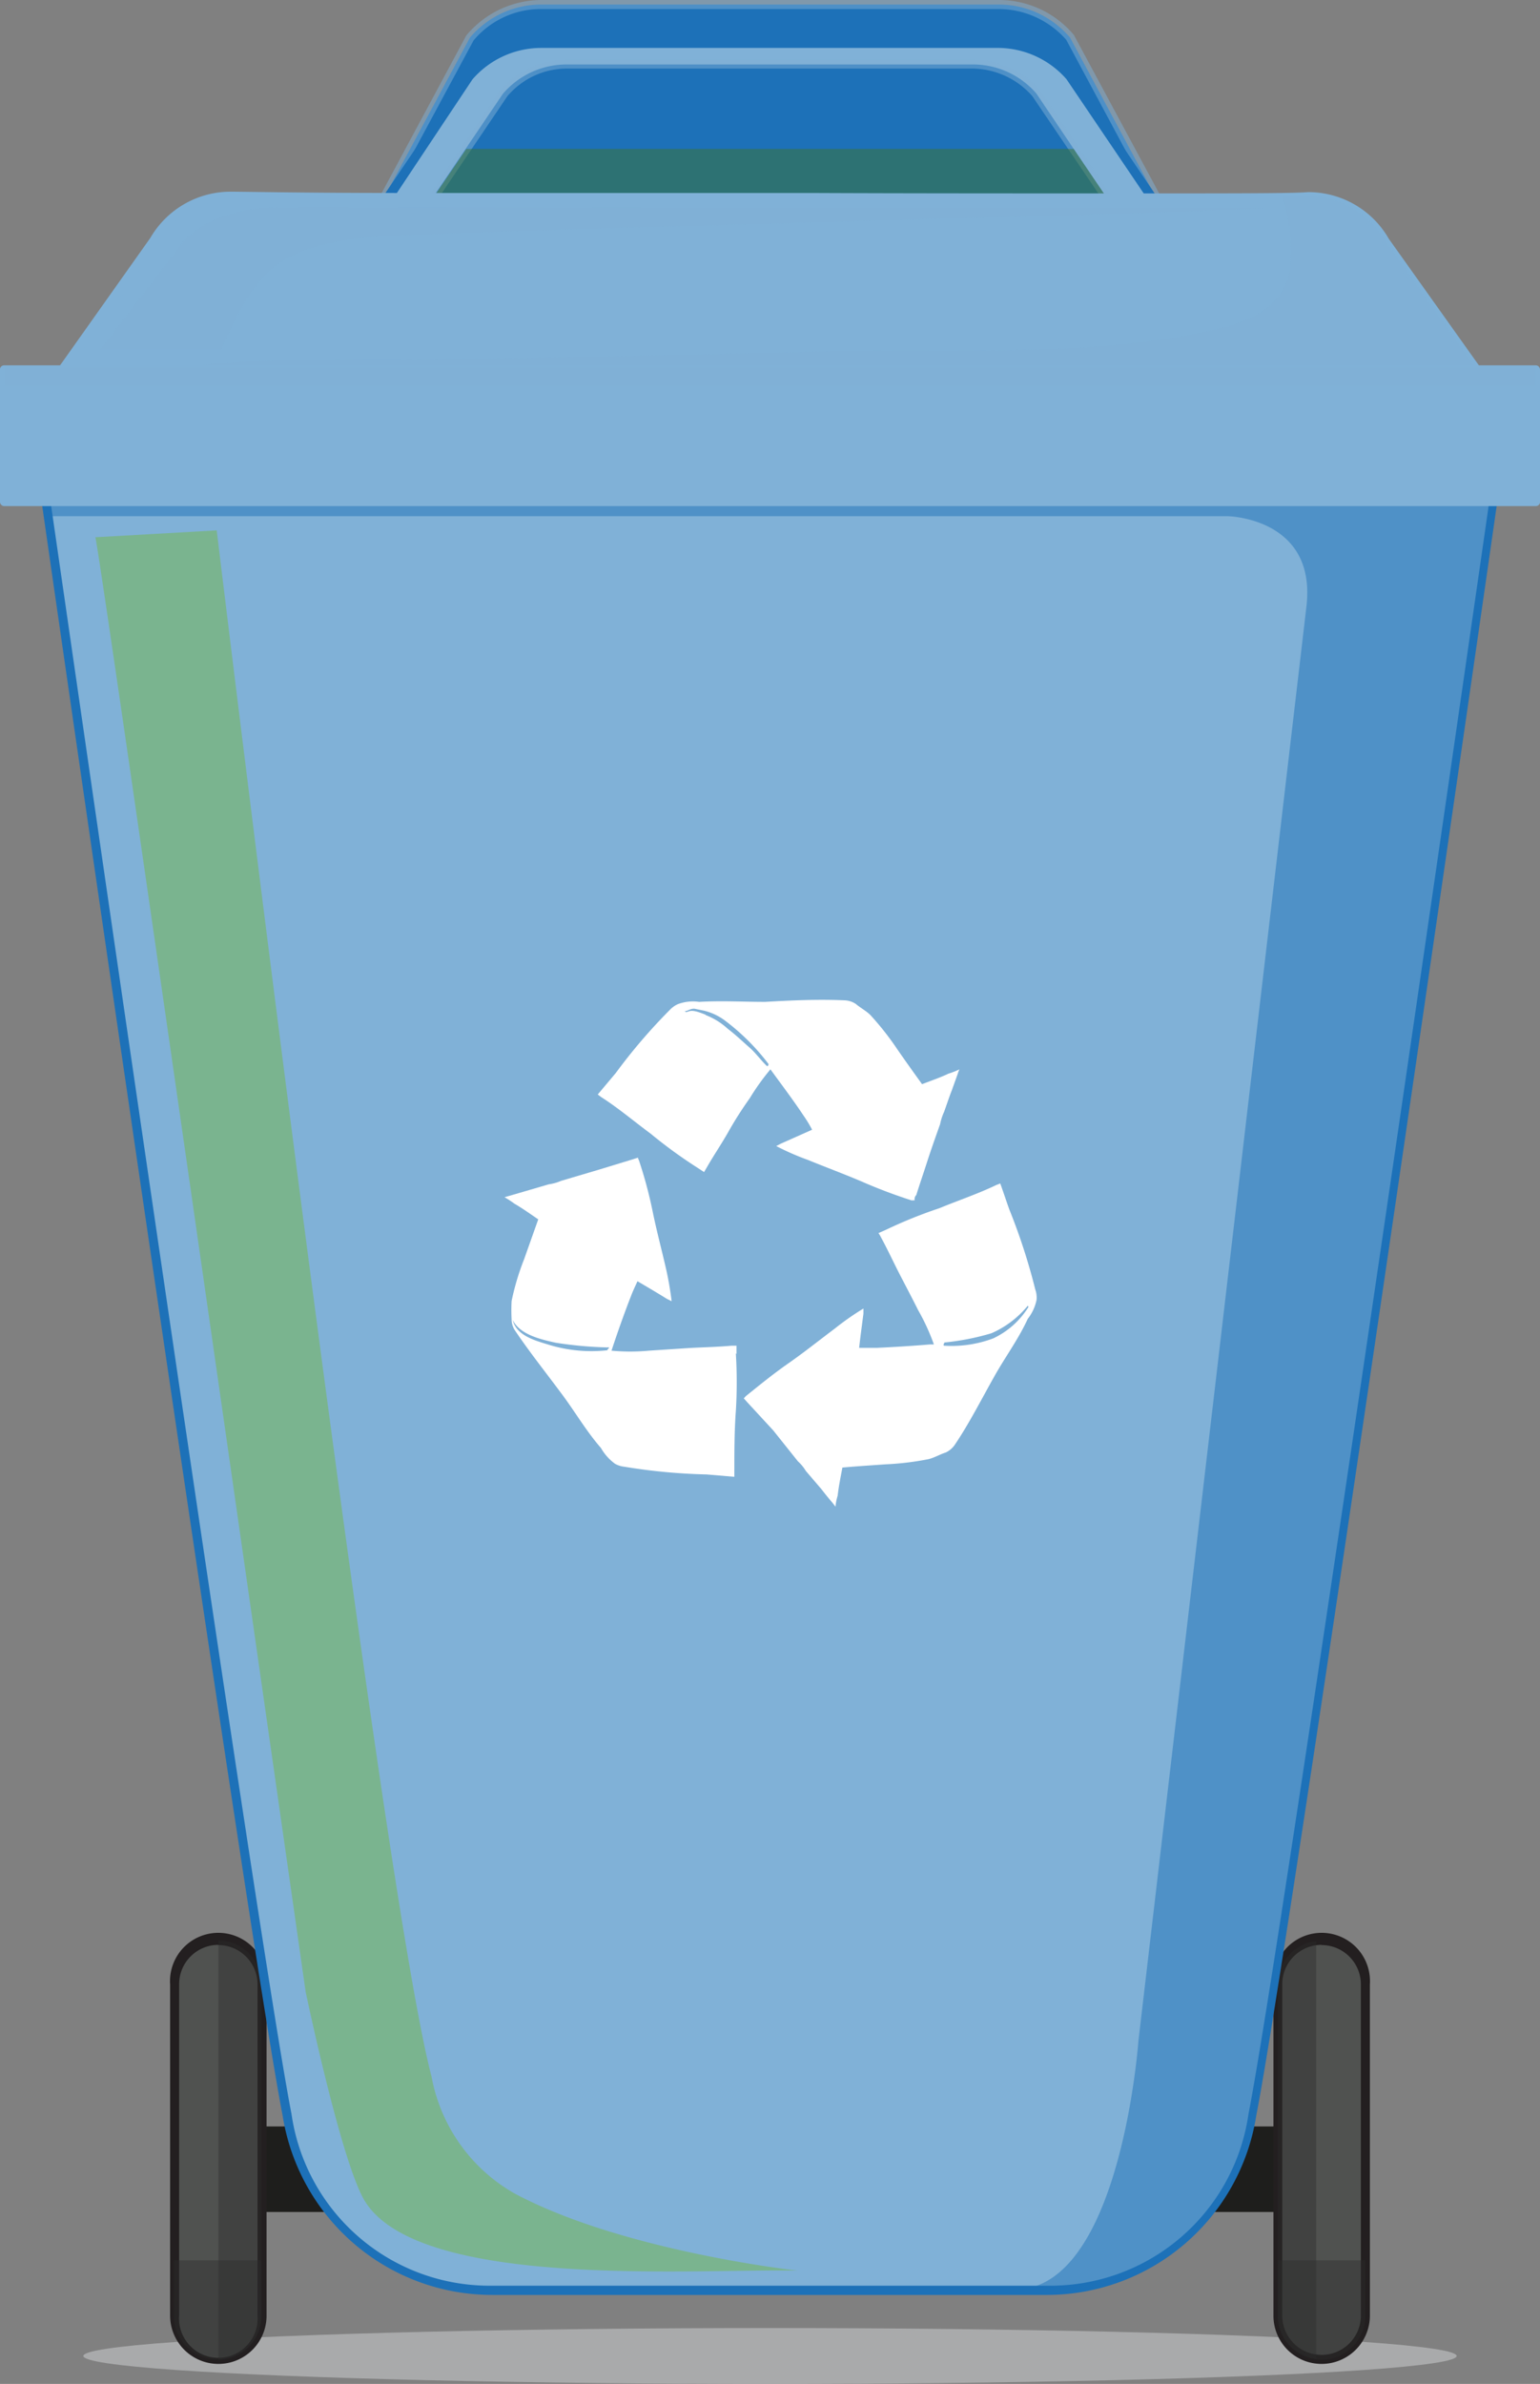 <svg xmlns="http://www.w3.org/2000/svg" viewBox="0 0 71.7 110.93">

<rect x="0" y="0" width="71.7" height="110.93" fill="#808080" stroke="none"/>

<defs><style>.cls-1{isolation:isolate;}.cls-2{fill:#c4c6c8;opacity:0.6;}.cls-10,.cls-13,.cls-14,.cls-15,.cls-2,.cls-6{mix-blend-mode:multiply;}.cls-3{fill:#1e1e1c;}.cls-4{fill:#505250;}.cls-5{fill:#231f20;}.cls-6{opacity:0.4;}.cls-7{fill:#2a2b2b;}.cls-14,.cls-16,.cls-8{fill:#80b1d7;}.cls-9{fill:#1d71b8;}.cls-10,.cls-11{fill:#75b849;}.cls-11,.cls-13,.cls-14,.cls-15,.cls-16{opacity:0.5;}.cls-11,.cls-16{mix-blend-mode:screen;}.cls-12{fill:#fff;}.cls-15{fill:#3e742f;}</style></defs><title>Bin</title><g class="cls-1"><g id="Calque_1" data-name="Calque 1"><ellipse class="cls-2" cx="35.85" cy="109.63" rx="31.97" ry="1.3"/><rect class="cls-3" x="9.75" y="98.95" width="52.46" height="3.98"/><path class="cls-4" d="M12.2,107.76a2,2,0,0,1-2,2h0a2,2,0,0,1-2-2V92.34a2,2,0,0,1,2-2h0a2,2,0,0,1,2,2Z"/><path class="cls-5" d="M10.17,110a2.25,2.25,0,0,1-2.25-2.25V92.34a2.25,2.25,0,1,1,4.49,0v15.42A2.24,2.24,0,0,1,10.17,110Zm0-19.5a1.83,1.83,0,0,0-1.83,1.83v15.42a1.83,1.83,0,1,0,3.65,0V92.34A1.83,1.83,0,0,0,10.17,90.51Z"/><g class="cls-6"><path class="cls-7" d="M8.09,105.18v2.58a2,2,0,1,0,4.07,0v-2.58Z"/></g><g class="cls-6"><path class="cls-7" d="M10.17,90.3h0v19.5h0a2,2,0,0,0,2-2V92.34A2,2,0,0,0,10.17,90.3Z"/></g><path class="cls-4" d="M63.57,107.76a2,2,0,0,1-2,2h0a2,2,0,0,1-2-2V92.34a2,2,0,0,1,2-2h0a2,2,0,0,1,2,2Z"/><path class="cls-5" d="M61.53,110a2.24,2.24,0,0,1-2.24-2.25V92.34a2.25,2.25,0,1,1,4.49,0v15.42A2.25,2.25,0,0,1,61.53,110Zm0-19.5a1.83,1.83,0,0,0-1.83,1.83v15.42a1.83,1.83,0,1,0,3.66,0V92.34A1.83,1.83,0,0,0,61.53,90.51Z"/><g class="cls-6"><path class="cls-7" d="M59.49,105.18v2.58a2,2,0,1,0,4.08,0v-2.58Z"/></g><g class="cls-6"><path class="cls-7" d="M61.28,90.33a2,2,0,0,0-1.79,2v15.42a2,2,0,0,0,1.79,2Z"/></g><path class="cls-8" d="M2,22.22c1.15,8,9.83,68.24,11.38,76.19a9.63,9.63,0,0,0,9.69,8.16H48.64a9.62,9.62,0,0,0,9.69-8.16c1.56-8,10.24-68.2,11.39-76.19Z"/><path class="cls-9" d="M48.78,106.79H22.92a9.88,9.88,0,0,1-9.76-8.34c-1.51-7.74-9.75-64.84-11.38-76.2a.22.22,0,0,1,.05-.17A.17.17,0,0,1,2,22H69.72a.18.18,0,0,1,.15.07.22.22,0,0,1,0,.17c-1,7-9.82,68.23-11.38,76.2A9.87,9.87,0,0,1,48.78,106.79Zm-.14-.43h.14a9.32,9.32,0,0,0,9.35-8c1.54-7.88,10.19-67.94,11.34-75.94H2.22c1.72,11.9,9.85,68.26,11.35,75.94a9.32,9.32,0,0,0,9.35,8H48.64Z"/><rect class="cls-10" x="0.21" y="21.97" width="71.28" height="1.37"/><path class="cls-11" d="M20.09,96.62c-2.41-9.11-10-71.94-10-71.94L4.44,25c.21.62,9.79,67.68,9.79,67.68s1.68,8.06,2.78,9.78c2.62,4.12,15.6,3.09,20.13,3.2,0,0-8.12-.89-13.18-3.59A7.89,7.89,0,0,1,20.09,96.62Z"/><path class="cls-12" d="M35.87,49.76l.11.15c.49.67,1,1.35,1.43,2a5.52,5.52,0,0,1,.4.66l-1.46.65h0l-.21.11a12.22,12.22,0,0,0,1.49.65c.83.34,1.67.65,2.49,1a24.22,24.22,0,0,0,2.33.88h0a.31.31,0,0,1,.13,0c0-.09,0-.17.08-.25h0c.16-.51.33-1,.5-1.53s.4-1.18.61-1.77a2.62,2.62,0,0,1,.18-.56c.13-.35.24-.7.36-1l.28-.78h0a1.31,1.31,0,0,1,.08-.21v0a3.59,3.59,0,0,1-.51.2c-.4.19-.82.33-1.23.49-.39-.54-.77-1.07-1.15-1.62a13.47,13.47,0,0,0-1.24-1.58c-.19-.2-.48-.35-.69-.53a1,1,0,0,0-.49-.17c-1.25-.06-2.5,0-3.74.07-1,0-2-.06-3.07,0a2,2,0,0,0-1,.11,1.22,1.22,0,0,0-.37.27l0,0,0,0a26,26,0,0,0-2.51,2.93l-.84,1,.16.12h0c.8.51,1.54,1.14,2.3,1.7a22.24,22.24,0,0,0,2.17,1.58h0l.32.21.13-.22c.32-.56.69-1.1,1-1.65s.63-1.05,1-1.57A10.85,10.85,0,0,1,35.87,49.76Zm-3-2.54c-.22-.07-.56-.24-.8-.16s-.08,0-.23,0a0,0,0,0,1,0,0c.18,0,.3-.14.5-.12l.44.09a2.69,2.69,0,0,1,1,.48,10.29,10.29,0,0,1,2,2s0,.13-.08.09c-.29-.28-.52-.61-.82-.87s-.63-.58-1-.86A3.27,3.27,0,0,0,32.82,47.22Z"/><path class="cls-12" d="M48.2,60V60A28,28,0,0,0,47,56.3c-.15-.41-.28-.82-.43-1.23l-.18.07v0c-.85.41-1.78.72-2.65,1.08a21.63,21.63,0,0,0-2.48,1h0l-.36.16a1.59,1.59,0,0,1,.13.22c.31.57.58,1.16.88,1.74s.57,1.09.84,1.63a9.89,9.89,0,0,1,.73,1.59l-.18,0c-.82.07-1.65.12-2.48.16H40c.06-.53.13-1.06.2-1.59h0c0-.08,0-.16,0-.24a12.62,12.62,0,0,0-1.33.93c-.72.54-1.42,1.1-2.15,1.61s-1.33,1-2,1.54h0l-.09.1.17.19h0L36,66.56,37.15,68a2,2,0,0,1,.37.45l.72.84c.17.22.34.43.52.64v0l.14.18h0A2.35,2.35,0,0,1,39,69.6c.05-.44.14-.88.22-1.31.65-.06,1.31-.1,2-.15a13.32,13.32,0,0,0,2-.24c.27-.06.55-.23.81-.31a1.06,1.06,0,0,0,.41-.34c.68-1,1.26-2.15,1.87-3.23.5-.89,1.11-1.71,1.54-2.65a2.11,2.11,0,0,0,.41-.88A1.13,1.13,0,0,0,48.2,60Zm-.3.79a3.85,3.85,0,0,1-1.66,1.49,5.51,5.51,0,0,1-2.27.34c-.09,0,0-.13,0-.15a11.62,11.62,0,0,0,2.19-.43,4.52,4.52,0,0,0,1.69-1.28A0,0,0,1,1,47.9,60.83Z"/><path class="cls-12" d="M34.29,63c0-.13,0-.26,0-.38l-.24,0c-.66.06-1.31.07-2,.11l-1.83.12a9.31,9.31,0,0,1-1.75,0l.06-.18c.26-.78.54-1.57.84-2.34.09-.24.2-.47.31-.71.46.27.92.54,1.37.82v0l.22.11A14.65,14.65,0,0,0,31,59c-.2-.87-.43-1.73-.61-2.61S30,54.75,29.75,54h0a.69.69,0,0,1-.05-.13l-.25.08h0l-1.54.47-1.79.53a2.19,2.19,0,0,1-.57.16l-1.06.31-.79.23h0l-.21.06h0a4.53,4.53,0,0,1,.46.3c.38.22.74.48,1.11.73l-.66,1.86a11.72,11.72,0,0,0-.58,1.94,8.12,8.12,0,0,0,0,.86.92.92,0,0,0,.15.5c.67,1,1.47,2,2.21,3,.61.82,1.12,1.7,1.8,2.48a2.35,2.35,0,0,0,.65.73,1.09,1.09,0,0,0,.43.14h0a.05.05,0,0,0,0,0,27.28,27.28,0,0,0,3.84.36l1.29.11c0-.06,0-.13,0-.2h0c0-.94,0-1.92.07-2.86a21.79,21.79,0,0,0,0-2.68Zm-6-.17a6.78,6.78,0,0,1-2.69-.24c-.65-.2-1.55-.42-1.73-1.17,0,0,0,0,0,0,.33.68,1.28.9,2,1.06a18,18,0,0,0,2.44.22C28.38,62.65,28.35,62.78,28.28,62.79Z"/><g class="cls-13"><path class="cls-9" d="M2,22.22c.07.44.16,1.05.26,1.8H57.16s4.18.07,3.66,4.25L53,95s-.83,11.54-5.75,11.54h1.42a9.62,9.62,0,0,0,9.69-8.16c1.56-8,10.24-68.2,11.39-76.19Z"/></g><path class="cls-9" d="M49.82,1.75A4.36,4.36,0,0,0,46.53.21H25.17a4.36,4.36,0,0,0-3.29,1.54l-4.74,8.82L31.28,8.76h9.14l14.14,1.81Z"/><path class="cls-14" d="M17.14,10.78a.19.19,0,0,1-.17-.09.22.22,0,0,1,0-.22l4.74-8.82A4.57,4.57,0,0,1,25.16,0H46.53A4.55,4.55,0,0,1,50,1.63l4.76,8.84a.22.22,0,0,1,0,.22.19.19,0,0,1-.19.09L40.39,9H31.28L17.16,10.78ZM40.42,8.55l13.76,1.76L49.64,1.85h0A4.21,4.21,0,0,0,46.52.42H25.17a4.08,4.08,0,0,0-3.12,1.46l-4.54,8.43L31.26,8.55Z"/><path class="cls-8" d="M49.82,3.57A4.39,4.39,0,0,0,46.53,2H25.17a4.39,4.39,0,0,0-3.29,1.55l-4.74,7H54.56Z"/><path class="cls-9" d="M54.56,10.78H17.14a.21.21,0,0,1-.19-.11.24.24,0,0,1,0-.22l4.74-7a4.55,4.55,0,0,1,3.46-1.64H46.53A4.5,4.5,0,0,1,50,3.45l4.74,7a.22.22,0,0,1,0,.22A.21.21,0,0,1,54.56,10.78Zm-37-.42H54.17L49.65,3.68a4.26,4.26,0,0,0-3.13-1.45H25.17A4.24,4.24,0,0,0,22,3.69Z"/><path class="cls-9" d="M48.25,4.35A3.9,3.9,0,0,0,45.33,3h-19a3.9,3.9,0,0,0-2.92,1.37l-4.21,6.22H52.46Z"/><path class="cls-14" d="M52.46,10.78H19.24a.19.19,0,0,1-.18-.11.2.2,0,0,1,0-.22l4.2-6.21a4.06,4.06,0,0,1,3.09-1.46h19a4.06,4.06,0,0,1,3.09,1.45l4.21,6.22a.22.22,0,0,1,0,.22A.19.19,0,0,1,52.46,10.78Zm-32.82-.42H52.06l-4-5.89a3.76,3.76,0,0,0-2.76-1.28H26.37a3.64,3.64,0,0,0-2.75,1.29Z"/><polygon class="cls-15" points="21.71 6.93 19.24 10.57 52.46 10.57 49.99 6.93 21.71 6.93"/><path class="cls-8" d="M37.84,19.31l31.73-1-5.09-7.14a4.14,4.14,0,0,0-3.57-2.06c-1.76.1-16.25,0-23.21,0v0H34v0c-7,0-21.45.08-23.22,0a4.16,4.16,0,0,0-3.57,2.06L2.13,18.33l31.73,1v.12l2-.06,2,.06Z"/><path class="cls-8" d="M37.84,19.64h0l-2-.06-2,.06a.22.22,0,0,1-.15-.06.16.16,0,0,1,0-.07l-31.54-1a.21.21,0,0,1-.19-.11.24.24,0,0,1,0-.22L7,11.07A4.32,4.32,0,0,1,10.8,8.92c.68,0,3.38.06,8,.06,4.9,0,10.9,0,15.11,0l.08,0h3.7l.09,0C42,9,48,9,52.89,9c4.63,0,7.33,0,8-.06a4.32,4.32,0,0,1,3.77,2.17l5.07,7.12a.22.22,0,0,1,0,.22.19.19,0,0,1-.18.11L38,19.51a.16.16,0,0,1,0,.07A.2.2,0,0,1,37.84,19.64Zm-2-.48,1.81.06a.2.2,0,0,1,.18-.12l31.34-1-4.86-6.83a4,4,0,0,0-3.38-2c-.7,0-3.4.06-8,.06-4.93,0-11,0-15.19,0l-.08,0H34.07l-.07,0c-4.21,0-10.26,0-15.19,0-4.64,0-7.34,0-8-.06A4,4,0,0,0,7.4,11.29L2.53,18.14l31.34,1a.21.21,0,0,1,.18.12Z"/><path class="cls-14" d="M69.57,18.33l-5.09-7.14a4.14,4.14,0,0,0-3.57-2.06l-1.2,0a8.75,8.75,0,0,1,.37,3.34c-.28,1.81-1.9,2.51-3.52,2.87-5.71,1.29-11.76.88-17.58,1-6.76.16-13.53.32-20.29.37-3,0-6,0-9,.24A44.75,44.75,0,0,1,3,17.18l-.82,1.15,31.73,1v.12l2-.06,2,.06v-.12Z"/><rect class="cls-8" x="0.21" y="17.16" width="71.28" height="6.18"/><path class="cls-8" d="M71.49,23.55H.21a.2.2,0,0,1-.21-.2V17.16A.2.2,0,0,1,.21,17H71.49a.2.2,0,0,1,.21.2v6.19A.2.2,0,0,1,71.49,23.55ZM.42,23.14H71.28V17.37H.42Z"/><rect class="cls-16" x="0.21" y="17.11" width="71.28" height="0.82"/><path class="cls-16" d="M13,9.65c-3.61,0-4.74,1.95-4.74,1.95l-3.6,4.67H16.68s-6.39,0-6.38,0C12,12.43,13.05,11.33,17.87,11c3.84-.28,37.48-1.06,41.32-1.33,0,0-22.48,0-22.44,0Z"/></g></g></svg>